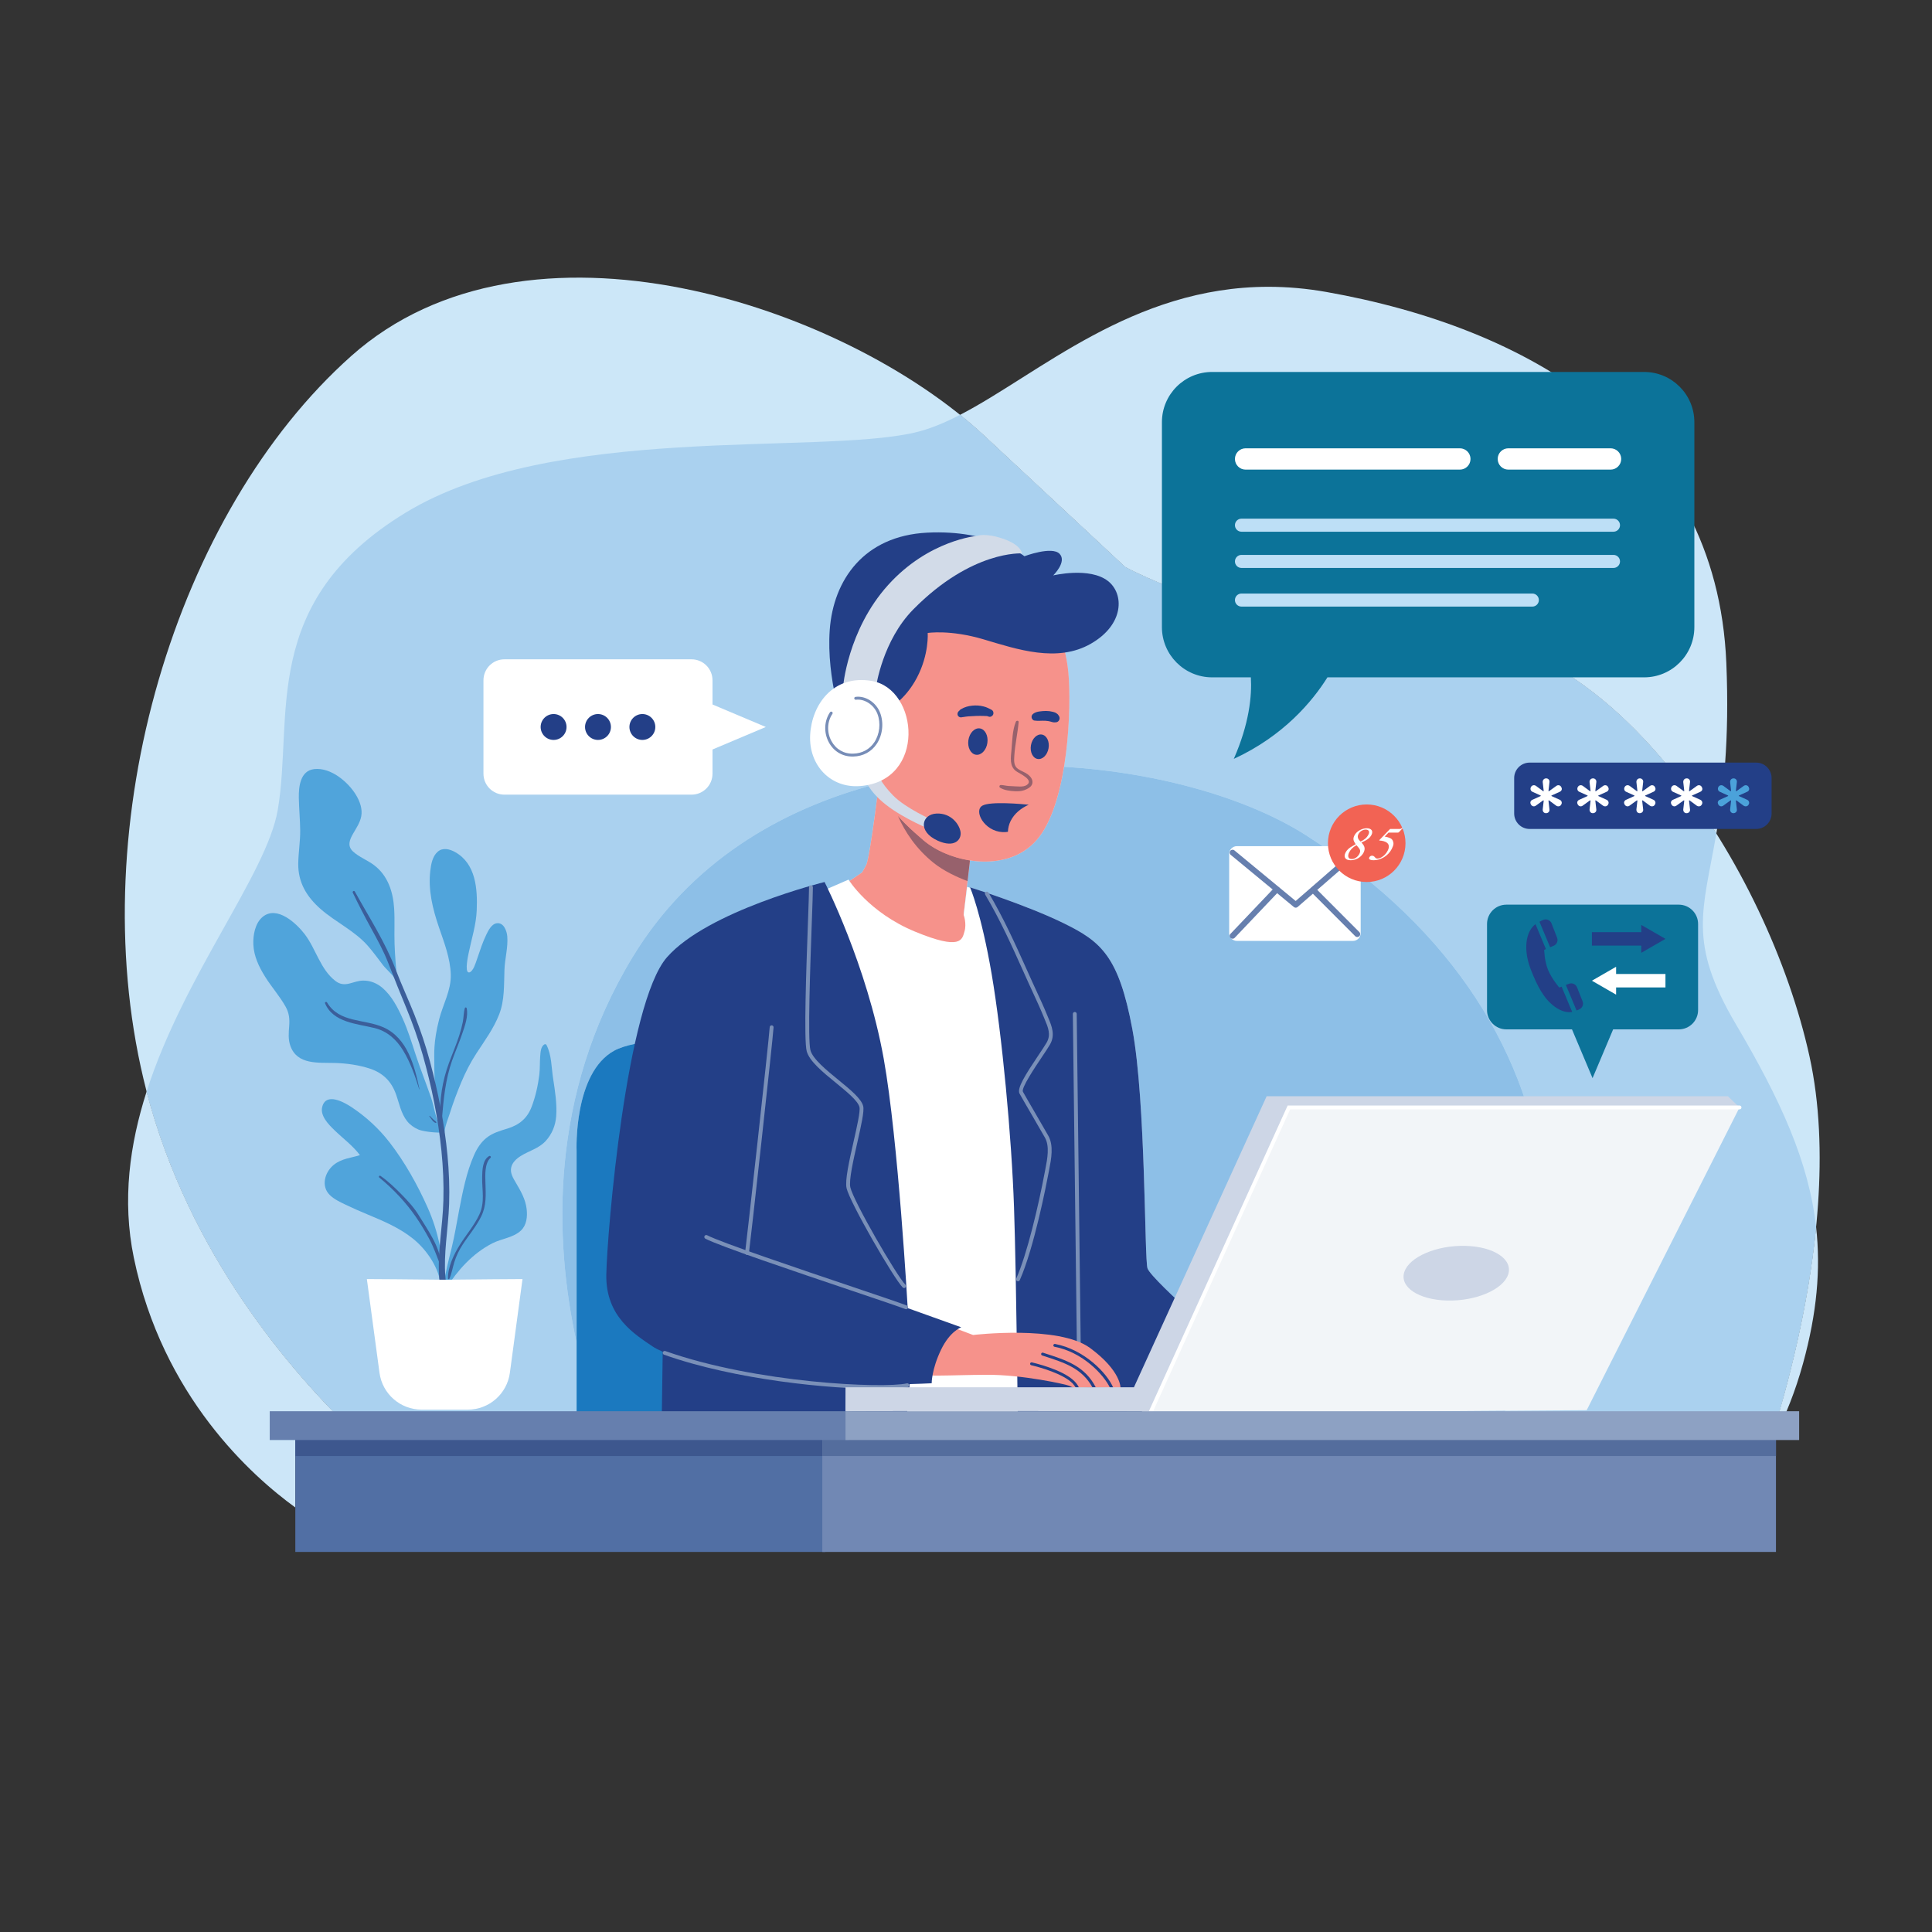 <?xml version="1.0" encoding="UTF-8" standalone="no"?><!DOCTYPE svg PUBLIC "-//W3C//DTD SVG 1.1//EN" "http://www.w3.org/Graphics/SVG/1.1/DTD/svg11.dtd"><svg width="100%" height="100%" viewBox="0 0 500 500" version="1.1" xmlns="http://www.w3.org/2000/svg" xmlns:xlink="http://www.w3.org/1999/xlink" xml:space="preserve" xmlns:serif="http://www.serif.com/" style="fill-rule:evenodd;clip-rule:evenodd;stroke-linejoin:round;stroke-miterlimit:2;"><rect x="0" y="0" width="500" height="500" fill="#333333" stroke="none"/><g><path d="M107.464,384.262c-0,0 -54.621,-38.896 -70.346,-105.103c-15.724,-66.207 8.276,-146.483 53.793,-187.034c45.518,-40.552 127.449,-13.242 163.863,20.689l36.413,33.931c0,-0 34.759,19.034 80.277,17.379c45.517,-1.655 86.068,60.414 96.827,109.242c10.758,48.827 -14.897,113.378 -14.897,113.378l-345.93,-2.482Z" style="fill:#cce7f8;fill-rule:nonzero;"/><path d="M76.428,390.135c-11.212,-8.122 -34.367,-28.743 -41.793,-64.632c-3.081,-14.894 -1.062,-29.392 3.311,-43.02c10.939,41.986 37.315,72.595 54.25,88.745l-15.768,-0l0,18.907Zm383.121,-18.907l-0.824,-0c4.028,-12.982 9.206,-32.7 11.281,-53.664c1.225,10.927 0.202,22.26 -3.371,35.25c-1.988,7.231 -4.451,13.318 -7.086,18.414Zm-15.36,-155.507c-18.079,-28.776 -43.545,-51.629 -70.94,-51.629c-0.593,0 -1.191,0.011 -1.785,0.032c-1.898,0.069 -3.773,0.102 -5.631,0.102c-42.721,0 -74.646,-17.481 -74.646,-17.481l-36.413,-33.931c-1.974,-1.839 -4.084,-3.662 -6.312,-5.452c20.407,-10.556 44.588,-33.138 79.809,-33.138c4.807,-0 9.818,0.42 15.055,1.349c51.309,9.104 100.965,36.413 103.448,96c0.843,20.246 -0.797,33.804 -2.585,44.148Z" style="fill:#cce6f8;fill-rule:nonzero;"/><path d="M458.725,371.228l-71.367,-0c6.931,-18.422 14.645,-44.348 12.367,-63.932c-3.946,-33.93 -22.891,-66.206 -61.571,-91.034c-14.658,-9.409 -37.704,-16.322 -62.782,-17.811c1.531,-9.345 1.599,-19.198 1.126,-24.396c-0.827,-9.103 -5.172,-16.552 -5.172,-16.552c-0,-0 -8.169,-4.633 -18.611,-4.633c-3.16,-0 -6.529,0.425 -9.941,1.53c-14.69,4.758 -19.862,27.517 -18.207,39.517c0.472,3.42 1.326,6.359 2.457,8.941c-25.284,6.577 -48.559,20.532 -63.321,44.852c-21.674,35.709 -20.298,73.233 -14.481,99.765l0,23.753l-57.026,-0c-16.935,-16.15 -43.311,-46.759 -54.25,-88.745c9.721,-30.29 31.077,-56.289 33.931,-72.842c4.138,-24 -4.966,-53.793 33.104,-76.965c38.068,-23.173 105.931,-14.897 131.586,-20.69c3.852,-0.87 7.797,-2.504 11.895,-4.624c2.228,1.79 4.338,3.613 6.312,5.452l36.413,33.931c0,-0 31.925,17.481 74.646,17.481c1.858,0 3.733,-0.033 5.631,-0.102c0.594,-0.021 1.192,-0.032 1.785,-0.032c27.395,0 52.861,22.853 70.94,51.629c-3.473,20.098 -7.499,28.06 5.067,49.369c11.566,19.611 18.854,35.555 20.75,52.474c-2.075,20.964 -7.253,40.682 -11.281,53.664Z" style="fill:#aad1ef;fill-rule:nonzero;"/><path d="M387.358,371.228l-69.486,-0c1.156,-4.16 3.936,-19.448 3.936,-19.448c0,-0 -23.586,-20.207 -24.827,-23.518c-0.828,-2.207 -0.414,-43.103 -3.932,-61.931c-3.517,-18.828 -8.068,-22.621 -17.585,-27.31c-9.836,-4.847 -24.415,-9.38 -24.415,-9.38c-0,-0 2.897,6.69 5.586,22.414c2.69,15.725 5.173,42.207 5.794,60.414c0.563,16.508 0.955,52.234 1.024,58.759l-29.257,-0c0.497,-4.671 2.45,-23.662 1.543,-25.655c-0.399,-0.88 -10.055,-1.388 -21.758,-1.682l0,-74.663c0,-0 -11.901,-0.831 -24.852,-0.831c-12.087,0 -25.089,0.724 -30.183,3.52c-10.551,5.793 -9.724,25.863 -9.724,25.863l0,49.695c-5.817,-26.532 -7.193,-64.056 14.481,-99.765c14.762,-24.32 38.037,-38.275 63.321,-44.852c0.113,0.257 0.228,0.511 0.346,0.761c-0.83,6.598 -2.463,18.941 -3.217,20.298l-1.034,1.862l-5.173,3.518c-0,-0 9.931,14.069 22.138,16.344c1.658,0.31 3.071,0.443 4.276,0.443c7.669,-0 6.896,-5.408 6.896,-5.408l-1.862,-3.931l1.624,-14.068c1.273,0.197 2.567,0.304 3.857,0.304c5.362,-0 10.664,-1.832 14.174,-6.512c3.196,-4.261 5.173,-10.996 6.323,-18.018c25.078,1.489 48.124,8.402 62.782,17.811c38.68,24.828 57.625,57.104 61.571,91.034c2.278,19.584 -5.436,45.51 -12.367,63.932Z" style="fill:#8dbfe7;fill-rule:nonzero;"/><path d="M434.464,266.4l-44.622,-0c-2.76,-0 -5,-2.239 -5,-5l0,-22.276c0,-2.761 2.24,-5 5,-5l44.622,-0c2.761,-0 5,2.239 5,5l-0,22.276c-0,2.761 -2.239,5 -5,5Z" style="fill:#0c7399;fill-rule:nonzero;"/><path d="M412.153,279.021l7.071,-16.759l-14.142,-0l7.071,16.759Z" style="fill:#0c7399;fill-rule:nonzero;"/><path d="M411.984,244.72l12.773,0l-0,1.869l6.262,-3.611l-6.262,-3.61l-0,1.869l-12.773,-0l0,3.483Z" style="fill:#233f87;fill-rule:nonzero;"/><path d="M431.019,252.065l-12.773,0l0,-1.869l-6.262,3.61l6.262,3.61l0,-1.869l12.773,-0l0,-3.482Z" style="fill:#fff;fill-rule:nonzero;"/><path d="M404.144,255.35l-0.608,0.222c0,0 -1.895,-2.164 -2.879,-4.521c-0.984,-2.356 -1.018,-5.234 -1.018,-5.234l0.445,-0.186l-2.702,-6.464c-0.481,0.376 -0.94,0.86 -1.311,1.487c-1.528,2.583 -1.377,6.547 0.161,10.42c1.537,3.872 3.181,7.326 6.181,9.498c1.77,1.282 3.287,1.506 4.465,1.32l-2.734,-6.542Z" style="fill:#233f87;fill-rule:nonzero;"/><path d="M406.084,254.589l-0.84,0.305l2.764,6.618c0.313,-0.102 0.593,-0.228 0.836,-0.361c0.714,-0.39 1.028,-1.25 0.727,-2.006l-1.444,-3.639c-0.321,-0.807 -1.226,-1.215 -2.043,-0.917Z" style="fill:#233f87;fill-rule:nonzero;"/><path d="M399.494,238.034c-0.34,0.122 -0.71,0.288 -1.082,0.507l2.758,6.602l0.928,-0.388c0.806,-0.336 1.196,-1.254 0.878,-2.067l-1.45,-3.722c-0.314,-0.808 -1.216,-1.227 -2.032,-0.932Z" style="fill:#233f87;fill-rule:nonzero;"/><path d="M149.222,372.262l0,-74.482c0,-0 -0.827,-20.07 9.724,-25.863c10.552,-5.793 55.035,-2.689 55.035,-2.689l0,103.034l-64.759,0Z" style="fill:#1b79bf;fill-rule:nonzero;"/><path d="M227.877,199.503c-0,-0 -2.689,22.552 -3.724,24.414l-1.034,1.862l-5.173,3.518c-0,-0 9.931,14.069 22.138,16.344c12.207,2.276 11.172,-4.965 11.172,-4.965l-1.862,-3.931l2.484,-21.518c0,-0 -22.139,-10.137 -24.001,-15.724Z" style="fill:#f6928b;fill-rule:nonzero;"/><path d="M211.532,231.159l8.069,-3.518c-0,-0 5.173,8.483 17.173,13.449c12,4.965 12.207,2.069 12.827,-0c0.621,-2.069 -0.207,-4.345 -0.207,-4.345l0.888,-7.244l4.799,1.599l16.658,134.748l-42.827,2.069l-17.38,-136.758Z" style="fill:#fff;fill-rule:nonzero;"/><path d="M251.049,229.641c-0,-0 2.897,6.69 5.586,22.414c2.69,15.725 5.173,42.207 5.794,60.414c0.62,18.207 1.035,59.793 1.035,59.793l54,0c0.62,0 4.344,-20.482 4.344,-20.482c0,-0 -23.586,-20.207 -24.827,-23.518c-0.828,-2.207 -0.414,-43.103 -3.932,-61.931c-3.517,-18.828 -8.068,-22.621 -17.585,-27.31c-9.836,-4.847 -24.415,-9.38 -24.415,-9.38Z" style="fill:#233f87;fill-rule:nonzero;"/><path d="M279.187,348.555c-0.276,-0 -0.5,-0.224 -0.5,-0.5c0,-1.479 -0.263,-22.496 -0.516,-42.821c-0.255,-20.328 -0.518,-41.348 -0.518,-42.834c0,-0.277 0.224,-0.5 0.5,-0.5c0.276,-0 0.5,0.223 0.5,0.5c0,1.479 0.263,22.496 0.517,42.821c0.254,20.328 0.517,41.348 0.517,42.834c0,0.276 -0.223,0.5 -0.5,0.5Z" style="fill:#7a90b8;fill-rule:nonzero;"/><path d="M171.601,343.503l-0.413,28.759l62.896,0c-0,0 2.69,-24.414 1.655,-26.689c-1.034,-2.277 -64.138,-2.07 -64.138,-2.07Z" style="fill:#233f87;fill-rule:nonzero;"/><path d="M250.401,228.023c-2.731,-1.002 -6.237,-2.66 -8.8,-4.726c-4.49,-3.62 -7.366,-7.932 -9.23,-12.162c2.075,2.359 4.371,4.4 6.678,6.368c2.922,2.492 7.306,4.449 11.969,5.174l-0.617,5.346Z" style="fill:#97616c;fill-rule:nonzero;"/><path d="M271.326,157.503c-0,-0 4.345,7.449 5.172,16.552c0.828,9.104 -0,32.483 -7.449,42.414c-7.448,9.931 -22.965,7.034 -30,1.034c-6.455,-5.506 -12.827,-11.586 -14.482,-23.586c-1.655,-12 3.517,-34.759 18.207,-39.517c14.689,-4.759 28.552,3.103 28.552,3.103Z" style="fill:#f6928b;fill-rule:nonzero;"/><path d="M289.99,359.255c-0,0 -0.73,0 -1.84,-0.03c-0.26,-0.01 -0.55,0 -0.851,-0.01c-1.069,-0.03 -2.369,-0.059 -3.679,-0.099c-0.29,-0.011 -0.59,-0.021 -0.88,-0.031c-1.3,-0.03 -2.41,0.13 -3.45,0.071l-0.03,0c-0.22,-0.011 -0.54,0.019 -0.8,0.029c-0.13,0.011 -0.25,0.02 -0.33,0.011c-0.6,-0.111 -0.72,-0.25 -1.37,-0.54c-0.84,-0.381 -12.211,-2.92 -21.461,-2.861c-9.239,0.04 -17.529,0.67 -18.879,-0.46c-1.36,-1.15 -2.18,-12.759 5.71,-13.52l9.7,3.68c0,-0 22.15,-2.629 30.27,3.36c8.14,5.99 7.89,10.4 7.89,10.4Z" style="fill:#f6928b;fill-rule:nonzero;"/><path d="M279.26,359.156c-0.22,-0.011 -0.54,0.019 -0.8,0.029c-0.2,-0.319 -0.621,-0.9 -0.85,-1.14c-2.5,-2.55 -8.54,-4.2 -10.73,-4.73c-0.2,-0.05 -0.331,-0.25 -0.28,-0.449c0.04,-0.201 0.25,-0.321 0.46,-0.281c3.19,0.77 9.96,2.741 11.88,5.97c0.06,0.09 0.22,0.4 0.32,0.601Z" style="fill:#233f87;fill-rule:nonzero;"/><path d="M283.623,359.115c-0.29,-0.007 -0.59,-0.015 -0.88,-0.032c-2.73,-4.978 -7.196,-6.407 -12.715,-8.182l-0.327,-0.109c-0.189,-0.064 -0.304,-0.277 -0.238,-0.475c0.064,-0.189 0.267,-0.304 0.475,-0.239l0.317,0.108c5.836,1.873 10.532,3.378 13.368,8.929Z" style="fill:#233f87;fill-rule:nonzero;"/><path d="M288.151,359.225c-0.26,-0.007 -0.55,-0.004 -0.851,-0.011c-1.655,-3.481 -7.134,-9.306 -14.383,-10.664c-0.209,-0.035 -0.345,-0.228 -0.31,-0.437c0.045,-0.2 0.238,-0.334 0.438,-0.299c7.467,1.402 13.491,7.501 15.106,11.411Z" style="fill:#233f87;fill-rule:nonzero;"/><path d="M229.532,183.676c-0,-0 4.552,-2.173 7.759,-8.276c3.207,-6.103 2.793,-11.586 2.793,-11.586c-0,-0 5.793,-0.931 14.483,1.655c8.689,2.586 19.034,6.104 27.724,1.138c8.69,-4.966 8.69,-12.931 4.448,-16.241c-4.75,-3.708 -14.172,-1.449 -14.172,-1.449c-0,-0 3.62,-3.517 1.655,-5.586c-1.966,-2.069 -9.103,0.621 -9.103,0.621c-0,-0 -8.691,-6.931 -25.138,-6.104c-16.449,0.828 -24.311,12.311 -25.242,25.138c-0.931,12.828 3.725,25.655 3.725,25.655l11.068,-4.965Z" style="fill:#233f87;fill-rule:nonzero;"/><path d="M263.22,204.778c-0.19,0 -0.389,-0.005 -0.6,-0.014c-1.218,-0.047 -2.749,-0.248 -3.795,-0.902c-0.308,-0.194 -0.191,-0.699 0.188,-0.699l0.002,-0c0.65,0.003 1.284,0.199 1.934,0.248c0.603,0.044 1.213,0.07 1.817,0.098c0.351,0.016 0.767,0.048 1.191,0.048c0.635,0 1.284,-0.072 1.746,-0.378c2.02,-1.337 -1.907,-2.987 -2.738,-3.599c-1.739,-1.281 -1.39,-3.493 -1.207,-5.39c0.235,-2.439 0.212,-5.107 1.144,-7.405c0.067,-0.164 0.239,-0.251 0.398,-0.251c0.18,-0 0.345,0.111 0.324,0.349c-0.263,2.928 -0.94,5.818 -1.124,8.76c-0.078,1.224 -0.168,2.544 0.927,3.328c0.79,0.566 1.75,0.836 2.533,1.416c0.679,0.504 1.356,1.313 1.235,2.215c-0.106,0.802 -0.76,1.275 -1.435,1.61c-0.906,0.45 -1.628,0.566 -2.54,0.566Z" style="fill:#97616c;fill-rule:nonzero;"/><path d="M271.359,193.665c-0.309,1.744 -1.577,2.977 -2.834,2.755c-1.256,-0.222 -2.024,-1.817 -1.716,-3.56c0.309,-1.744 1.577,-2.978 2.834,-2.756c1.256,0.222 2.025,1.817 1.716,3.561Z" style="fill:#233f87;fill-rule:nonzero;"/><path d="M255.528,192.283c-0.28,1.882 -1.605,3.243 -2.961,3.042c-1.356,-0.202 -2.228,-1.891 -1.948,-3.772c0.28,-1.882 1.606,-3.244 2.962,-3.042c1.355,0.202 2.227,1.891 1.947,3.772Z" style="fill:#233f87;fill-rule:nonzero;"/><path d="M267.673,186.476c0.967,0.163 1.943,-0.004 2.918,0.065c0.235,0.016 0.466,0.051 0.701,0.074c0.166,0.015 -0.311,-0.05 -0.079,-0.012l0.149,0.025c0.122,0.022 0.244,0.047 0.364,0.076c0.208,0.051 0.409,0.129 0.617,0.175c0.189,0.041 0.399,0.085 0.589,0.076c0.107,-0.014 0.212,-0.028 0.319,-0.043l-0.201,0.037l0.396,-0.043c0.555,-0.13 0.897,-0.772 0.742,-1.308c-0.045,-0.154 -0.113,-0.294 -0.211,-0.421l-0.127,-0.161l0.117,0.134l-0.128,-0.17c-0.055,-0.092 -0.128,-0.166 -0.221,-0.221l-0.234,-0.178c-0.256,-0.178 -0.593,-0.282 -0.897,-0.36c-0.577,-0.149 -1.183,-0.225 -1.777,-0.228c-0.592,-0.003 -1.176,0.059 -1.761,0.14c-0.516,0.071 -1.09,0.247 -1.509,0.558c-0.323,0.241 -0.522,0.55 -0.466,0.973c0.047,0.35 0.323,0.748 0.699,0.812Z" style="fill:#233f87;fill-rule:nonzero;"/><path d="M256.638,183.708c-0.132,-0.078 -0.266,-0.146 -0.404,-0.209c-0.117,-0.053 -0.437,-0.221 -0.195,-0.089l-0.266,-0.142c-0.401,-0.202 -0.817,-0.337 -1.25,-0.447c-0.944,-0.241 -1.938,-0.302 -2.906,-0.2c-1.033,0.109 -1.976,0.359 -2.871,0.898c-0.126,0.077 -0.256,0.151 -0.361,0.256c-0.071,0.09 -0.141,0.181 -0.209,0.273l0.059,-0.09c-0.276,0.193 -0.437,0.509 -0.434,0.843c0.002,0.321 0.169,0.589 0.448,0.744c0.337,0.188 0.657,0.098 1.005,0.009l-0.524,-0c0.287,0.044 0.489,0.056 0.779,-0.008c0.011,-0.002 0.279,-0.069 0.102,-0.032c-0.166,0.036 0.282,-0.034 0.331,-0.041c0.057,-0.008 0.368,-0.039 0.039,-0.007l0.182,-0.021c0.155,-0.019 0.312,-0.039 0.468,-0.051c0.683,-0.055 1.364,-0.086 2.048,-0.108c0.635,-0.021 1.282,-0.026 1.916,0.001c0.273,0.012 0.543,0.021 0.816,0.029c0.152,0.004 0.088,0.028 -0.017,-0.005l0.17,0.044c0.113,0.031 0.224,0.068 0.333,0.11c0.441,0.168 0.971,-0.151 1.134,-0.557c0.178,-0.442 0.027,-0.95 -0.393,-1.2Z" style="fill:#233f87;fill-rule:nonzero;"/><path d="M261.549,212.469c0.951,-1.909 2.678,-3.308 4.675,-4.208c-1.733,-0.176 -9.918,-0.934 -11.983,0.239c-2.314,1.313 0.428,6.588 5.212,6.853c0.503,0.028 0.96,-0.013 1.394,-0.081c0.04,-0.963 0.262,-1.916 0.702,-2.803Z" style="fill:#233f87;fill-rule:nonzero;"/><path d="M223.739,201.366c-0,-0 0.828,3.207 5.586,6.931c4.759,3.724 11.656,6.448 11.656,6.448l0.551,-2.414c-0,-0 -7.138,-3.104 -10.448,-6.517c-3.31,-3.414 -3.724,-5.276 -3.724,-5.276l-3.621,0.828Z" style="fill:#d2dbe8;fill-rule:nonzero;"/><path d="M242.36,210.545c3.83,-0.178 5.967,2.85 6.234,4.809c0.267,1.96 -1.573,4.157 -5.878,2.227c-5.347,-2.397 -4.185,-6.858 -0.356,-7.036Z" style="fill:#233f87;fill-rule:nonzero;"/><path d="M226.739,177.676c-0,-0 1.654,-11.89 9.621,-19.966c15.207,-15.413 28.138,-14.483 28.138,-14.483c-0,-0 -0.104,-2.172 -4.966,-3.827c-4.565,-1.554 -6.62,-0.724 -6.62,-0.724c0,-0 -12.518,1.034 -23.069,12.724c-10.552,11.69 -11.69,26.586 -11.69,26.586l8.586,-0.31Z" style="fill:#d2dbe8;fill-rule:nonzero;"/><path d="M225.601,176.227c-9.962,-1.688 -15.517,6.104 -15.931,13.966c-0.414,7.862 5.299,13.839 12.931,13.241c17.173,-1.344 15.207,-25.137 3,-27.207Z" style="fill:#fff;fill-rule:nonzero;"/><path d="M220.641,195.794c-2.63,0 -4.853,-1.322 -6.123,-3.649c-1.361,-2.493 -1.247,-5.562 0.291,-7.819c0.117,-0.169 0.349,-0.214 0.521,-0.098c0.171,0.117 0.216,0.35 0.099,0.521c-1.381,2.026 -1.48,4.788 -0.253,7.036c1.165,2.134 3.221,3.343 5.656,3.256c2.276,-0.061 4.205,-1.102 5.432,-2.932c1.4,-2.089 1.722,-4.973 0.82,-7.347c-0.895,-2.356 -3.349,-3.962 -5.58,-3.67c-0.202,0.026 -0.394,-0.117 -0.421,-0.323c-0.028,-0.205 0.116,-0.393 0.322,-0.421c2.61,-0.348 5.351,1.436 6.38,4.147c0.986,2.595 0.633,5.747 -0.898,8.031c-1.366,2.038 -3.509,3.197 -6.035,3.265l-0.211,0.003Z" style="fill:#778db7;fill-rule:nonzero;"/><path d="M213.394,228.262c-0,-0 -30.206,7.448 -40.758,19.448c-10.552,12 -15.517,71.173 -15.724,82.138c-0.207,10.966 7.448,15.518 12,18.621c4.552,3.104 24.62,8.69 40.758,9.518c16.138,0.827 31.449,-0 31.449,-0c0,-0 -0.052,-3.518 2.43,-8.691c2.303,-4.797 5.225,-5.793 5.225,-5.793l-13.862,-4.965c0,-0 -2.427,-43.494 -6.207,-64.551c-4.345,-24.208 -15.311,-45.725 -15.311,-45.725Z" style="fill:#233f87;fill-rule:nonzero;"/><path d="M263.464,331.589l-0.203,-0.043c-0.253,-0.112 -0.367,-0.407 -0.255,-0.659c2.831,-6.386 5.763,-18.922 7.415,-27.717l0.135,-0.711c0.5,-2.587 1.122,-5.804 -0.119,-8.025c-0.633,-1.133 -2.062,-3.591 -3.437,-5.954c-1.427,-2.453 -2.775,-4.771 -3.149,-5.462c-0.728,-1.351 1.566,-4.959 4.887,-9.908c0.896,-1.338 1.672,-2.493 2.124,-3.275c1.184,-2.048 0.395,-3.924 -0.517,-6.096l-0.31,-0.748c-0.827,-2.031 -1.768,-4.065 -2.676,-6.031c-0.371,-0.804 -0.743,-1.609 -1.109,-2.418c-0.486,-1.069 -0.973,-2.157 -1.467,-3.257c-2.924,-6.518 -5.947,-13.257 -9.819,-19.768c-0.141,-0.237 -0.063,-0.544 0.174,-0.685c0.238,-0.14 0.544,-0.063 0.686,0.175c3.9,6.559 6.935,13.325 9.871,19.868c0.493,1.1 0.98,2.186 1.465,3.255c0.366,0.806 0.736,1.609 1.106,2.411c0.914,1.976 1.859,4.022 2.695,6.073l0.306,0.738c0.931,2.215 1.893,4.506 0.46,6.983c-0.469,0.812 -1.252,1.98 -2.159,3.331c-1.731,2.581 -5.335,7.953 -4.837,8.876c0.366,0.678 1.71,2.989 3.133,5.435c1.378,2.369 2.811,4.833 3.446,5.969c1.42,2.54 0.759,5.957 0.229,8.703l-0.136,0.705c-0.602,3.203 -3.788,19.602 -7.482,27.937c-0.083,0.188 -0.266,0.298 -0.457,0.298Z" style="fill:#7a90b8;fill-rule:nonzero;"/><path d="M233.981,333.348c-0.129,0 -0.258,-0.049 -0.355,-0.147c-2.351,-2.37 -13.689,-22.001 -14.533,-25.693c-0.462,-2.021 0.698,-7.147 1.82,-12.105c0.869,-3.841 1.768,-7.813 1.512,-8.888c-0.382,-1.607 -3.281,-3.976 -6.085,-6.266c-3.387,-2.766 -6.889,-5.628 -7.567,-8.205c-0.771,-2.929 -0.112,-21.266 0.324,-33.399c0.157,-4.363 0.281,-7.809 0.28,-9.038c-0,-0.276 0.224,-0.5 0.5,-0.5c0.276,-0 0.5,0.223 0.5,0.499c0.001,1.248 -0.123,4.702 -0.281,9.075c-0.407,11.341 -1.089,30.321 -0.356,33.109c0.596,2.262 4.122,5.143 7.233,7.685c3.068,2.506 5.965,4.873 6.425,6.809c0.309,1.3 -0.534,5.026 -1.51,9.339c-1.046,4.623 -2.231,9.862 -1.82,11.662c0.828,3.62 11.959,22.884 14.268,25.21c0.194,0.197 0.193,0.513 -0.003,0.707c-0.098,0.097 -0.225,0.146 -0.352,0.146Z" style="fill:#7a90b8;fill-rule:nonzero;"/><path d="M193.326,324.762l-0.07,-0.005c-0.274,-0.039 -0.464,-0.292 -0.426,-0.565c0.367,-2.601 6.107,-54.401 6.37,-58.368c0.019,-0.277 0.257,-0.493 0.533,-0.466c0.275,0.018 0.483,0.257 0.465,0.532c-0.264,3.974 -6.01,55.838 -6.378,58.442c-0.035,0.249 -0.249,0.43 -0.494,0.43Z" style="fill:#7a90b8;fill-rule:nonzero;"/><path d="M234.498,338.83l-0.188,-0.036c-1.272,-0.515 -6.891,-2.411 -14.005,-4.809c-14.358,-4.843 -34.023,-11.474 -37.762,-13.417c-0.245,-0.127 -0.34,-0.429 -0.213,-0.674c0.127,-0.246 0.427,-0.344 0.674,-0.213c3.671,1.907 24.102,8.797 37.621,13.355c7.13,2.406 12.761,4.304 14.061,4.831c0.256,0.104 0.379,0.395 0.275,0.651c-0.079,0.194 -0.266,0.312 -0.463,0.312Z" style="fill:#7a90b8;fill-rule:nonzero;"/><path d="M227.593,359.456c-12.636,-0 -37.134,-2.278 -55.744,-8.86c-0.261,-0.093 -0.397,-0.378 -0.305,-0.639c0.091,-0.259 0.38,-0.396 0.638,-0.304c23.51,8.316 56.398,9.736 62.517,8.362c0.269,-0.058 0.536,0.11 0.597,0.379c0.061,0.269 -0.109,0.537 -0.378,0.598c-1.325,0.296 -3.886,0.464 -7.325,0.464Z" style="fill:#7a90b8;fill-rule:nonzero;"/><path d="M82.959,235.239c3.923,3.45 8.892,5.662 12.334,9.652c1.355,1.57 2.571,3.241 3.829,4.887c0.916,1.198 3.359,3.185 3.755,4.691c0.175,0.663 0.138,-0.235 -0.038,-0.9l-0.029,-0.083c-0.344,-3.049 -0.59,-6.11 -0.697,-9.177c-0.107,-3.059 0.084,-6.13 -0.108,-9.184c-0.27,-4.309 -1.615,-8.481 -5.138,-11.18c-1.721,-1.32 -3.933,-2.123 -5.516,-3.587c-1.502,-1.39 -0.899,-2.982 -0.016,-4.532c0.826,-1.451 1.828,-2.876 2.15,-4.546c0.366,-1.898 -0.347,-3.856 -1.31,-5.472c-2.048,-3.44 -6.593,-7.275 -10.896,-6.761c-3.588,0.429 -3.995,4.569 -3.944,7.453c0.05,2.804 0.327,5.599 0.354,8.405c0.028,2.882 -0.462,5.71 -0.503,8.579c-0.07,4.881 2.185,8.6 5.773,11.755Z" style="fill:#50a4db;fill-rule:nonzero;"/><path d="M119.409,280.021c1.092,-2.605 2.345,-5.04 3.886,-7.409c2.114,-3.25 4.459,-6.417 5.878,-10.057c1.45,-3.716 1.237,-7.69 1.379,-11.604c0.105,-2.875 0.96,-5.743 0.729,-8.626c-0.11,-1.383 -0.908,-3.62 -2.696,-3.391c-1.392,0.178 -2.219,1.904 -2.754,3.005c-0.934,1.922 -1.581,3.972 -2.275,5.988c-0.27,0.789 -0.529,1.592 -0.871,2.353c-0.199,0.443 -0.832,1.523 -1.429,1.376c-1.017,-0.251 -0.094,-4.402 0.057,-5.137c0.759,-3.692 1.902,-7.123 2.061,-10.922c0.23,-5.508 -0.198,-12.065 -5.585,-15.077c-1.409,-0.787 -3.193,-1.256 -4.531,-0.078c-1.32,1.161 -1.693,3.175 -1.889,4.832c-0.601,5.087 0.596,9.904 2.226,14.69c1.346,3.952 2.95,8.03 3.067,12.256c0.113,4.068 -2.004,7.673 -2.997,11.516c-1.583,6.124 -1.256,9.371 -1.263,11.354c-0.011,2.485 0.08,4.943 0.261,7.42c0.168,2.277 0.365,4.555 0.643,6.821c0.057,0.459 0.109,0.938 0.17,1.417c-0.875,-2.107 -1.181,-4.52 -1.906,-6.637c-1.287,-3.764 -2.783,-7.45 -4.019,-11.232c-1.021,-3.125 -1.985,-6.271 -3.334,-9.275c-1.264,-2.819 -2.791,-5.798 -5.15,-7.866c-1.426,-1.25 -3.155,-1.981 -5.061,-1.966c-1.22,0.009 -2.316,0.431 -3.481,0.739c-1.434,0.379 -2.561,0.248 -3.741,-0.658c-3.86,-2.968 -5.035,-8.289 -7.893,-12.047c-2.132,-2.803 -7.19,-7.581 -10.91,-4.524c-1.973,1.621 -2.517,4.754 -2.413,7.156c0.129,3.013 1.446,5.769 3.015,8.289c1.668,2.679 3.821,5.078 5.354,7.833c0.906,1.627 1.048,3.186 0.904,5.022c-0.136,1.729 -0.287,3.404 0.303,5.072c1.77,5.009 7.297,4.31 11.595,4.441c3.008,0.091 6.235,0.539 9.09,1.501c3.301,1.111 5.448,3.259 6.628,6.523c0.853,2.363 1.31,5.045 2.918,7.052c0.756,0.944 1.757,1.641 2.858,2.128c1.676,0.74 6.787,1.064 6.825,0.597c0.126,-1.563 0.867,-3.212 1.331,-4.695c0.87,-2.781 1.893,-5.494 3.02,-8.18Z" style="fill:#50a4db;fill-rule:nonzero;"/><path d="M143.14,279.077c-0.445,-2.864 -0.36,-6.02 -1.716,-8.65c-0.097,-0.188 -0.353,-0.236 -0.528,-0.139c-0.972,0.539 -1.012,2.109 -1.092,3.071c-0.131,1.596 -0.033,3.196 -0.23,4.788c-0.344,2.796 -0.99,5.678 -1.998,8.313c-1.139,2.982 -3.212,4.672 -6.222,5.603c-1.934,0.597 -3.831,1.118 -5.445,2.401c-1.446,1.15 -2.45,2.735 -3.195,4.404c-2.009,4.507 -2.966,9.545 -3.898,14.36c-0.627,3.242 -1.139,6.499 -1.926,9.709c-0.787,3.207 -1.632,6.398 -2.083,9.675c-0.076,0.165 -0.157,0.329 -0.227,0.496c-0.206,0.49 0.56,0.755 0.824,0.347c3.108,-4.783 6.893,-9.076 12.057,-11.71c2.332,-1.189 5.43,-1.436 7.375,-3.305c1.48,-1.422 1.683,-3.592 1.462,-5.526c-0.291,-2.541 -1.508,-4.632 -2.777,-6.797c-0.696,-1.19 -1.519,-2.464 -1.238,-3.91c0.265,-1.364 1.399,-2.366 2.524,-3.065c2.147,-1.333 4.657,-1.933 6.415,-3.854c1.633,-1.784 2.538,-4.004 2.719,-6.408c0.241,-3.204 -0.311,-6.639 -0.801,-9.803Z" style="fill:#50a4db;fill-rule:nonzero;"/><path d="M100.774,295.59c-2.742,-3.532 -6.052,-6.578 -9.775,-9.051c-1.987,-1.319 -6.674,-3.922 -7.619,-0.03c-0.555,2.281 1.677,4.525 3.147,5.955c2.208,2.149 4.762,4.003 6.625,6.48c-2.307,0.735 -4.717,0.879 -6.722,2.473c-2.372,1.889 -3.437,5.535 -1.084,7.848c1.146,1.127 2.667,1.819 4.095,2.511c1.856,0.898 3.746,1.713 5.648,2.508c4.108,1.715 8.268,3.456 11.771,6.267c3.57,2.864 6.927,7.707 7.21,12.38c0.028,0.446 -0.142,0.04 0.124,-0.164c0.146,0.131 0.636,-0.104 0.633,-0.364c-0.073,-6.935 -1.319,-13.537 -4.153,-19.889c-2.626,-5.889 -5.94,-11.822 -9.9,-16.924Z" style="fill:#50a4db;fill-rule:nonzero;"/><path d="M91.303,231.036c1.513,3.14 3.095,6.207 4.774,9.268c1.616,2.947 3.231,5.872 4.44,9.016c1.489,3.871 3.05,7.684 4.624,11.521c1.636,3.988 3.098,8.052 4.271,12.2c2.29,8.099 3.991,16.435 4.832,24.811c0.428,4.26 0.622,8.545 0.505,12.824c-0.092,3.345 -0.469,6.653 -0.783,9.981c-0.327,3.461 -0.563,6.964 -0.273,10.438c0.242,2.904 0.704,6.356 2.958,8.428c0.44,0.406 1.065,-0.1 0.809,-0.624c-2.678,-5.492 -2.528,-11.48 -2.016,-17.435c0.283,-3.288 0.675,-6.558 0.786,-9.858c0.141,-4.199 -0.024,-8.406 -0.419,-12.588c-0.777,-8.221 -2.416,-16.344 -4.542,-24.316c-1.091,-4.087 -2.44,-8.095 -3.994,-12.031c-1.559,-3.943 -3.358,-7.778 -4.868,-11.741c-2.731,-7.167 -6.892,-13.522 -10.578,-20.201c-0.191,-0.347 -0.694,-0.042 -0.526,0.307Z" style="fill:#3b5e9a;fill-rule:nonzero;"/><path d="M114.367,289.641c0.433,-5.219 0.895,-10.245 2.655,-15.224c0.82,-2.322 1.815,-4.58 2.607,-6.911c0.654,-1.927 1.633,-4.569 1.129,-6.617c-0.056,-0.229 -0.389,-0.217 -0.452,0c-0.337,1.17 -0.3,2.453 -0.542,3.652c-0.237,1.167 -0.552,2.315 -0.915,3.449c-0.772,2.412 -1.781,4.723 -2.655,7.097c-1.688,4.586 -2.555,9.666 -2.186,14.554c0.017,0.231 0.34,0.231 0.359,0Z" style="fill:#3b5e9a;fill-rule:nonzero;"/><path d="M84.123,259.647c2.072,5.005 8.299,5.294 12.835,6.415c3.24,0.8 5.631,2.961 7.348,5.766c1.88,3.069 3.151,6.672 4.196,10.097l0.061,-0.016c-1.269,-5.999 -3.087,-13.222 -9.271,-16.013c-4.956,-2.237 -11.486,-1.113 -14.655,-6.466c-0.156,-0.263 -0.64,-0.086 -0.514,0.217Z" style="fill:#3b5e9a;fill-rule:nonzero;"/><path d="M111.092,288.849c0.247,0.333 0.473,0.681 0.727,1.007c0.126,0.162 0.254,0.314 0.413,0.444c0.163,0.133 0.353,0.298 0.576,0.294c0.093,-0.002 0.158,-0.105 0.108,-0.188c-0.102,-0.167 -0.287,-0.268 -0.431,-0.395c-0.149,-0.131 -0.3,-0.26 -0.444,-0.395c-0.29,-0.274 -0.555,-0.572 -0.838,-0.852l-0.111,0.085Z" style="fill:#3b5e9a;fill-rule:nonzero;"/><path d="M98.137,304.726c3.574,2.933 6.871,6.404 9.49,10.207c1.252,1.818 2.408,3.742 3.456,5.684c1.145,2.122 1.896,4.364 2.793,6.589c0.068,0.169 0.377,0.173 0.353,-0.047c-0.496,-4.707 -3.477,-8.742 -5.865,-12.658c-1.24,-2.034 -2.782,-3.674 -4.44,-5.37c-1.712,-1.752 -3.457,-3.409 -5.465,-4.822c-0.244,-0.172 -0.556,0.225 -0.322,0.417Z" style="fill:#3b5e9a;fill-rule:nonzero;"/><path d="M126.593,299.185c-1.721,0.975 -1.777,3.694 -1.811,5.43c-0.065,3.335 0.761,6.467 -0.703,9.645c-1.322,2.871 -3.434,5.268 -5.094,7.934c-1.555,2.495 -3.088,5.685 -3.054,8.689c0.002,0.173 0.268,0.272 0.349,0.095c0.626,-1.364 0.851,-2.913 1.3,-4.342c0.504,-1.607 1.208,-3.066 2.12,-4.479c1.598,-2.476 3.559,-4.73 4.856,-7.393c1.366,-2.807 1.166,-5.587 1.075,-8.628c-0.057,-1.939 -0.251,-5.055 1.312,-6.497c0.246,-0.226 -0.068,-0.613 -0.35,-0.454Z" style="fill:#3b5e9a;fill-rule:nonzero;"/><path d="M115.085,331.193c-6.933,-0.096 -20.14,-0.172 -20.14,-0.172l3.269,24.262c0.734,5.458 5.394,9.531 10.901,9.531l11.938,-0c5.508,-0 10.167,-4.073 10.902,-9.531l3.268,-24.262c0,-0 -13.206,0.076 -20.138,0.172Z" style="fill:#fff;fill-rule:nonzero;"/><path d="M450.188,286.607l-39.553,78.344l-115.309,0.829l35.586,-80.277l119.276,1.104Z" style="fill:#f2f5f8;fill-rule:nonzero;"/><path d="M218.796,365.291l0.022,-6.27l74.646,-0l34.344,-75.311l119.379,0l3.001,2.897l-116.621,-0l-35.69,78.621c0,-0 -79.081,-0.143 -79.081,0.063Z" style="fill:#cdd6e6;fill-rule:nonzero;"/><path d="M390.31,329.839c-1.303,3.908 -8.373,6.926 -15.792,6.74c-7.419,-0.185 -12.377,-3.503 -11.075,-7.412c1.303,-3.907 8.373,-6.925 15.792,-6.739c7.419,0.186 12.378,3.504 11.075,7.411Z" style="fill:#cdd6e6;fill-rule:nonzero;"/><path d="M297.878,365.728l-0.207,-0.045c-0.251,-0.114 -0.363,-0.41 -0.249,-0.662l35.823,-78.914l116.943,-0c0.277,-0 0.5,0.223 0.5,0.5c-0,0.276 -0.223,0.5 -0.5,0.5l-116.299,-0l-35.556,78.328c-0.083,0.183 -0.266,0.293 -0.455,0.293Z" style="fill:#fff;fill-rule:nonzero;"/><rect x="76.428" y="371.228" width="137.173" height="30.413" style="fill:#516fa4;fill-rule:nonzero;"/><rect x="212.817" y="371.228" width="246.8" height="30.413" style="fill:#7188b4;fill-rule:nonzero;"/><rect x="76.428" y="371.228" width="136.389" height="5.586" style="fill:#3d578e;fill-rule:nonzero;"/><path d="M459.617,376.814l-246.8,0l0,-5.586l246.8,-0l0,5.586Z" style="fill:#546d9d;fill-rule:nonzero;"/><rect x="69.808" y="365.228" width="149.793" height="7.448" style="fill:#667fae;fill-rule:nonzero;"/><rect x="218.818" y="365.228" width="246.799" height="7.448" style="fill:#8da1c3;fill-rule:nonzero;"/><path d="M178.969,205.657l-48.424,0c-2.997,0 -5.426,-2.429 -5.426,-5.426l0,-24.175c0,-2.996 2.429,-5.426 5.426,-5.426l48.424,0c2.996,0 5.426,2.43 5.426,5.426l0,24.175c0,2.997 -2.43,5.426 -5.426,5.426Z" style="fill:#fff;fill-rule:nonzero;"/><path d="M198.195,188.144l-18.187,-7.674l-0,15.348l18.187,-7.674Z" style="fill:#fff;fill-rule:nonzero;"/><path d="M146.619,188.144c0,1.85 -1.5,3.349 -3.35,3.349c-1.85,0 -3.35,-1.499 -3.35,-3.349c0,-1.851 1.5,-3.35 3.35,-3.35c1.85,0 3.35,1.499 3.35,3.35Z" style="fill:#233f87;fill-rule:nonzero;"/><path d="M158.107,188.144c-0,1.85 -1.5,3.349 -3.35,3.349c-1.85,0 -3.35,-1.499 -3.35,-3.349c-0,-1.851 1.5,-3.35 3.35,-3.35c1.85,0 3.35,1.499 3.35,3.35Z" style="fill:#233f87;fill-rule:nonzero;"/><path d="M169.595,188.144c0,1.85 -1.5,3.349 -3.35,3.349c-1.85,0 -3.35,-1.499 -3.35,-3.349c0,-1.851 1.5,-3.35 3.35,-3.35c1.85,0 3.35,1.499 3.35,3.35Z" style="fill:#233f87;fill-rule:nonzero;"/><path d="M425.498,96.262l-111.793,-0c-7.18,-0 -13,5.82 -13,13l-0,53.035c-0,7.179 5.82,13 13,13l10.02,-0c0.282,4.807 -0.407,11.959 -4.422,21.103c12.916,-5.958 20.354,-14.904 24.239,-21.103l81.956,-0c7.179,-0 13,-5.821 13,-13l-0,-53.035c-0,-7.18 -5.821,-13 -13,-13Z" style="fill:#0c7399;fill-rule:nonzero;"/><path d="M377.808,121.538l-55.448,-0c-1.523,-0 -2.759,-1.235 -2.759,-2.758c0,-1.524 1.236,-2.759 2.759,-2.759l55.448,-0c1.524,-0 2.759,1.235 2.759,2.759c-0,1.523 -1.235,2.758 -2.759,2.758Z" style="fill:#fff;fill-rule:nonzero;"/><path d="M417.567,137.607l-96.276,-0c-0.933,-0 -1.69,-0.756 -1.69,-1.689c0,-0.933 0.757,-1.69 1.69,-1.69l96.276,-0c0.933,-0 1.69,0.757 1.69,1.69c-0,0.933 -0.757,1.689 -1.69,1.689Z" style="fill:#bddff6;fill-rule:nonzero;"/><path d="M417.567,146.987l-96.276,-0c-0.933,-0 -1.69,-0.757 -1.69,-1.69c0,-0.933 0.757,-1.69 1.69,-1.69l96.276,-0c0.933,-0 1.69,0.757 1.69,1.69c-0,0.933 -0.757,1.69 -1.69,1.69Z" style="fill:#bddff6;fill-rule:nonzero;"/><path d="M396.565,156.987l-75.274,-0c-0.933,-0 -1.69,-0.757 -1.69,-1.69c0,-0.933 0.757,-1.69 1.69,-1.69l75.274,-0c0.934,-0 1.691,0.757 1.691,1.69c0,0.933 -0.757,1.69 -1.691,1.69Z" style="fill:#bddff6;fill-rule:nonzero;"/><path d="M416.811,121.538l-26.451,-0c-1.523,-0 -2.759,-1.235 -2.759,-2.758c0,-1.524 1.236,-2.759 2.759,-2.759l26.451,-0c1.524,-0 2.758,1.235 2.758,2.759c0,1.523 -1.234,2.758 -2.758,2.758Z" style="fill:#fff;fill-rule:nonzero;"/><path d="M350.144,243.504l-30.034,-0c-1.105,-0 -2,-0.896 -2,-2l-0,-20.518c-0,-1.104 0.895,-2 2,-2l30.034,-0c1.105,-0 2,0.896 2,2l0,20.518c0,1.104 -0.895,2 -2,2Z" style="fill:#fff;fill-rule:nonzero;"/><path d="M335.335,234.909c-0.169,-0 -0.339,-0.058 -0.478,-0.172l-16.346,-13.501c-0.319,-0.264 -0.364,-0.736 -0.1,-1.056c0.265,-0.319 0.738,-0.363 1.055,-0.1l15.856,13.095l15.451,-13.445c0.312,-0.271 0.786,-0.238 1.058,0.074c0.272,0.313 0.239,0.786 -0.074,1.058l-15.93,13.862c-0.141,0.123 -0.317,0.185 -0.492,0.185Z" style="fill:#667fae;fill-rule:nonzero;"/><path d="M318.989,242.944c-0.186,0 -0.372,-0.069 -0.517,-0.207c-0.3,-0.286 -0.312,-0.76 -0.026,-1.06l11.432,-12.018c0.283,-0.301 0.76,-0.313 1.059,-0.027c0.301,0.286 0.313,0.76 0.027,1.061l-11.432,12.018c-0.147,0.155 -0.345,0.233 -0.543,0.233Z" style="fill:#667fae;fill-rule:nonzero;"/><path d="M351.265,242.504c-0.192,-0 -0.384,-0.073 -0.531,-0.22l-11.386,-11.417c-0.292,-0.293 -0.292,-0.769 0.002,-1.061c0.294,-0.293 0.769,-0.292 1.061,0.001l11.386,11.417c0.292,0.294 0.292,0.769 -0.002,1.061c-0.147,0.146 -0.338,0.219 -0.53,0.219Z" style="fill:#667fae;fill-rule:nonzero;"/><path d="M363.739,218.227c0,5.542 -4.492,10.035 -10.034,10.035c-5.542,-0 -10.034,-4.493 -10.034,-10.035c-0,-5.541 4.492,-10.034 10.034,-10.034c5.542,-0 10.034,4.493 10.034,10.034Z" style="fill:#f26354;fill-rule:nonzero;"/><path d="M353.708,214.35c1.212,0 1.735,0.708 1.238,1.704c-0.46,0.924 -1.342,1.44 -2.607,1.98c0.667,0.756 1.154,1.416 0.556,2.616c-0.311,0.624 -1.371,1.98 -3.363,1.98c-1.44,0 -1.844,-0.9 -1.329,-1.932c0.419,-0.84 1.012,-1.284 1.81,-1.728c0.131,-0.072 0.665,-0.372 0.839,-0.48c-0.367,-0.66 -0.896,-1.14 -0.339,-2.256c0.586,-1.176 2.067,-1.884 3.195,-1.884Zm-0.281,0.348c-0.768,-0 -1.542,0.516 -1.883,1.2c-0.449,0.9 0.182,1.56 0.579,1.896c0.917,-0.444 1.595,-0.936 2.025,-1.8c0.377,-0.756 0.131,-1.296 -0.721,-1.296Zm-2.371,4.032c-1.061,0.588 -1.57,1.224 -1.887,1.86c-0.449,0.9 -0.346,1.728 0.674,1.728c0.828,-0 1.595,-0.6 1.978,-1.368c0.497,-0.996 -0.068,-1.356 -0.765,-2.22Z" style="fill:#fff;fill-rule:nonzero;"/><path d="M362.971,214.206l0.067,0.084c-1.121,1.164 -0.977,1.188 -1.325,1.188l-2.364,-0l-1,1.02c1.14,0.216 1.824,0.456 2.101,1.056c0.283,0.66 0.254,1.104 -0.261,2.136c-0.921,1.848 -2.93,2.94 -4.682,2.94c-0.468,0 -1.452,-0.096 -1.141,-0.72c0.126,-0.252 0.348,-0.456 0.708,-0.456c0.768,0 0.709,0.744 1.393,0.744c0.78,-0 2.003,-0.72 2.691,-2.1c0.951,-1.908 -0.742,-2.508 -2.188,-2.568c-0.03,-0.036 0.018,-0.132 0.018,-0.132l2.762,-2.868l2.484,-0c0.312,-0 0.468,-0.12 0.737,-0.324Z" style="fill:#fff;fill-rule:nonzero;"/><path d="M454.488,214.534l-58.621,-0c-2.209,-0 -4,-1.791 -4,-4l0,-9.172c0,-2.209 1.791,-4 4,-4l58.621,-0c2.209,-0 4,1.791 4,4l0,9.172c0,2.209 -1.791,4 -4,4Z" style="fill:#233f87;fill-rule:nonzero;"/><path d="M400.099,210.451c-0.263,-0 -0.474,-0.093 -0.634,-0.281c-0.16,-0.187 -0.23,-0.422 -0.21,-0.703l0.252,-2.224l-0.027,-0.112l-0.141,0.028l-1.83,1.322c-0.225,0.169 -0.46,0.231 -0.704,0.183c-0.243,-0.046 -0.44,-0.192 -0.59,-0.436c-0.169,-0.3 -0.202,-0.563 -0.099,-0.788c0.102,-0.225 0.277,-0.384 0.52,-0.478l2.055,-0.929l0.085,-0.084l-0.085,-0.085l-2.055,-0.929c-0.262,-0.112 -0.431,-0.29 -0.505,-0.534c-0.076,-0.244 -0.047,-0.488 0.084,-0.732c0.15,-0.244 0.347,-0.389 0.59,-0.437c0.244,-0.046 0.479,0.006 0.704,0.156l1.83,1.351l0.141,0.027l0.027,-0.112l-0.252,-2.224c-0.02,-0.281 0.055,-0.516 0.225,-0.703c0.169,-0.188 0.394,-0.281 0.675,-0.281c0.263,0 0.478,0.093 0.647,0.281c0.169,0.187 0.235,0.422 0.197,0.703l-0.253,2.224l0.028,0.112l0.142,-0.027l1.829,-1.323c0.224,-0.17 0.464,-0.23 0.718,-0.184c0.252,0.048 0.444,0.193 0.576,0.437c0.169,0.3 0.202,0.563 0.097,0.788c-0.102,0.225 -0.276,0.385 -0.52,0.478l-2.054,0.929l-0.084,0.085l0.084,0.084l2.054,0.929c0.264,0.112 0.437,0.291 0.52,0.534c0.085,0.245 0.053,0.489 -0.097,0.732c-0.132,0.244 -0.324,0.39 -0.576,0.436c-0.254,0.048 -0.494,-0.005 -0.718,-0.154l-1.829,-1.351l-0.142,-0.028l-0.028,0.112l0.253,2.224c0.038,0.281 -0.033,0.516 -0.21,0.703c-0.18,0.188 -0.409,0.281 -0.69,0.281Z" style="fill:#fff;fill-rule:nonzero;"/><path d="M412.223,210.451c-0.262,-0 -0.473,-0.093 -0.633,-0.281c-0.16,-0.187 -0.23,-0.422 -0.211,-0.703l0.253,-2.224l-0.028,-0.112l-0.14,0.028l-1.83,1.322c-0.225,0.169 -0.46,0.231 -0.704,0.183c-0.243,-0.046 -0.44,-0.192 -0.59,-0.436c-0.169,-0.3 -0.202,-0.563 -0.099,-0.788c0.102,-0.225 0.276,-0.384 0.52,-0.478l2.055,-0.929l0.085,-0.084l-0.085,-0.085l-2.055,-0.929c-0.262,-0.112 -0.431,-0.29 -0.506,-0.534c-0.075,-0.244 -0.046,-0.488 0.085,-0.732c0.15,-0.244 0.347,-0.389 0.59,-0.437c0.244,-0.046 0.479,0.006 0.704,0.156l1.83,1.351l0.14,0.027l0.028,-0.112l-0.253,-2.224c-0.019,-0.281 0.056,-0.516 0.225,-0.703c0.169,-0.188 0.394,-0.281 0.676,-0.281c0.263,0 0.478,0.093 0.647,0.281c0.169,0.187 0.235,0.422 0.197,0.703l-0.253,2.224l0.028,0.112l0.141,-0.027l1.829,-1.323c0.224,-0.17 0.465,-0.23 0.718,-0.184c0.253,0.048 0.445,0.193 0.577,0.437c0.168,0.3 0.201,0.563 0.097,0.788c-0.102,0.225 -0.276,0.385 -0.52,0.478l-2.054,0.929l-0.084,0.085l0.084,0.084l2.054,0.929c0.263,0.112 0.437,0.291 0.52,0.534c0.085,0.245 0.053,0.489 -0.097,0.732c-0.132,0.244 -0.324,0.39 -0.577,0.436c-0.253,0.048 -0.494,-0.005 -0.718,-0.154l-1.829,-1.351l-0.141,-0.028l-0.028,0.112l0.253,2.224c0.038,0.281 -0.033,0.516 -0.211,0.703c-0.179,0.188 -0.408,0.281 -0.69,0.281Z" style="fill:#fff;fill-rule:nonzero;"/><path d="M424.348,210.451c-0.262,-0 -0.474,-0.093 -0.633,-0.281c-0.161,-0.187 -0.231,-0.422 -0.211,-0.703l0.253,-2.224l-0.028,-0.112l-0.14,0.028l-1.831,1.322c-0.225,0.169 -0.46,0.231 -0.703,0.183c-0.244,-0.046 -0.441,-0.192 -0.59,-0.436c-0.17,-0.3 -0.203,-0.563 -0.099,-0.788c0.102,-0.225 0.276,-0.384 0.52,-0.478l2.055,-0.929l0.084,-0.084l-0.084,-0.085l-2.055,-0.929c-0.262,-0.112 -0.432,-0.29 -0.506,-0.534c-0.075,-0.244 -0.046,-0.488 0.085,-0.732c0.149,-0.244 0.346,-0.389 0.59,-0.437c0.243,-0.046 0.478,0.006 0.703,0.156l1.831,1.351l0.14,0.027l0.028,-0.112l-0.253,-2.224c-0.02,-0.281 0.056,-0.516 0.225,-0.703c0.169,-0.188 0.394,-0.281 0.676,-0.281c0.263,0 0.477,0.093 0.646,0.281c0.17,0.187 0.236,0.422 0.197,0.703l-0.252,2.224l0.028,0.112l0.141,-0.027l1.829,-1.323c0.224,-0.17 0.464,-0.23 0.718,-0.184c0.253,0.048 0.445,0.193 0.577,0.437c0.168,0.3 0.201,0.563 0.097,0.788c-0.102,0.225 -0.277,0.385 -0.52,0.478l-2.054,0.929l-0.085,0.085l0.085,0.084l2.054,0.929c0.263,0.112 0.436,0.291 0.52,0.534c0.084,0.245 0.052,0.489 -0.097,0.732c-0.132,0.244 -0.324,0.39 -0.577,0.436c-0.254,0.048 -0.494,-0.005 -0.718,-0.154l-1.829,-1.351l-0.141,-0.028l-0.028,0.112l0.252,2.224c0.039,0.281 -0.033,0.516 -0.21,0.703c-0.179,0.188 -0.409,0.281 -0.69,0.281Z" style="fill:#fff;fill-rule:nonzero;"/><path d="M436.472,210.451c-0.262,-0 -0.473,-0.093 -0.632,-0.281c-0.161,-0.187 -0.231,-0.422 -0.211,-0.703l0.253,-2.224l-0.029,-0.112l-0.14,0.028l-1.83,1.322c-0.225,0.169 -0.46,0.231 -0.704,0.183c-0.243,-0.046 -0.44,-0.192 -0.59,-0.436c-0.169,-0.3 -0.202,-0.563 -0.099,-0.788c0.102,-0.225 0.277,-0.384 0.52,-0.478l2.055,-0.929l0.085,-0.084l-0.085,-0.085l-2.055,-0.929c-0.262,-0.112 -0.431,-0.29 -0.505,-0.534c-0.076,-0.244 -0.047,-0.488 0.084,-0.732c0.15,-0.244 0.347,-0.389 0.59,-0.437c0.244,-0.046 0.479,0.006 0.704,0.156l1.83,1.351l0.14,0.027l0.029,-0.112l-0.253,-2.224c-0.02,-0.281 0.055,-0.516 0.224,-0.703c0.17,-0.188 0.395,-0.281 0.676,-0.281c0.263,0 0.478,0.093 0.647,0.281c0.169,0.187 0.235,0.422 0.197,0.703l-0.253,2.224l0.028,0.112l0.142,-0.027l1.829,-1.323c0.224,-0.17 0.464,-0.23 0.718,-0.184c0.252,0.048 0.444,0.193 0.576,0.437c0.169,0.3 0.202,0.563 0.097,0.788c-0.102,0.225 -0.276,0.385 -0.52,0.478l-2.054,0.929l-0.084,0.085l0.084,0.084l2.054,0.929c0.264,0.112 0.437,0.291 0.52,0.534c0.085,0.245 0.053,0.489 -0.097,0.732c-0.132,0.244 -0.324,0.39 -0.576,0.436c-0.254,0.048 -0.494,-0.005 -0.718,-0.154l-1.829,-1.351l-0.142,-0.028l-0.028,0.112l0.253,2.224c0.038,0.281 -0.033,0.516 -0.21,0.703c-0.18,0.188 -0.409,0.281 -0.691,0.281Z" style="fill:#fff;fill-rule:nonzero;"/><path d="M448.597,210.451c-0.262,-0 -0.473,-0.093 -0.632,-0.281c-0.161,-0.187 -0.231,-0.422 -0.212,-0.703l0.254,-2.224l-0.029,-0.112l-0.14,0.028l-1.83,1.322c-0.225,0.169 -0.46,0.231 -0.704,0.183c-0.243,-0.046 -0.44,-0.192 -0.59,-0.436c-0.169,-0.3 -0.202,-0.563 -0.099,-0.788c0.102,-0.225 0.276,-0.384 0.52,-0.478l2.055,-0.929l0.085,-0.084l-0.085,-0.085l-2.055,-0.929c-0.262,-0.112 -0.431,-0.29 -0.506,-0.534c-0.075,-0.244 -0.046,-0.488 0.085,-0.732c0.15,-0.244 0.347,-0.389 0.59,-0.437c0.244,-0.046 0.479,0.006 0.704,0.156l1.83,1.351l0.14,0.027l0.029,-0.112l-0.254,-2.224c-0.019,-0.281 0.056,-0.516 0.225,-0.703c0.169,-0.188 0.394,-0.281 0.676,-0.281c0.263,0 0.478,0.093 0.647,0.281c0.169,0.187 0.235,0.422 0.197,0.703l-0.253,2.224l0.028,0.112l0.141,-0.027l1.829,-1.323c0.224,-0.17 0.465,-0.23 0.718,-0.184c0.253,0.048 0.445,0.193 0.577,0.437c0.168,0.3 0.201,0.563 0.097,0.788c-0.102,0.225 -0.276,0.385 -0.52,0.478l-2.054,0.929l-0.085,0.085l0.085,0.084l2.054,0.929c0.263,0.112 0.437,0.291 0.52,0.534c0.085,0.245 0.053,0.489 -0.097,0.732c-0.132,0.244 -0.324,0.39 -0.577,0.436c-0.253,0.048 -0.494,-0.005 -0.718,-0.154l-1.829,-1.351l-0.141,-0.028l-0.028,0.112l0.253,2.224c0.038,0.281 -0.033,0.516 -0.211,0.703c-0.179,0.188 -0.408,0.281 -0.69,0.281Z" style="fill:#4ba2da;fill-rule:nonzero;"/></g></svg>